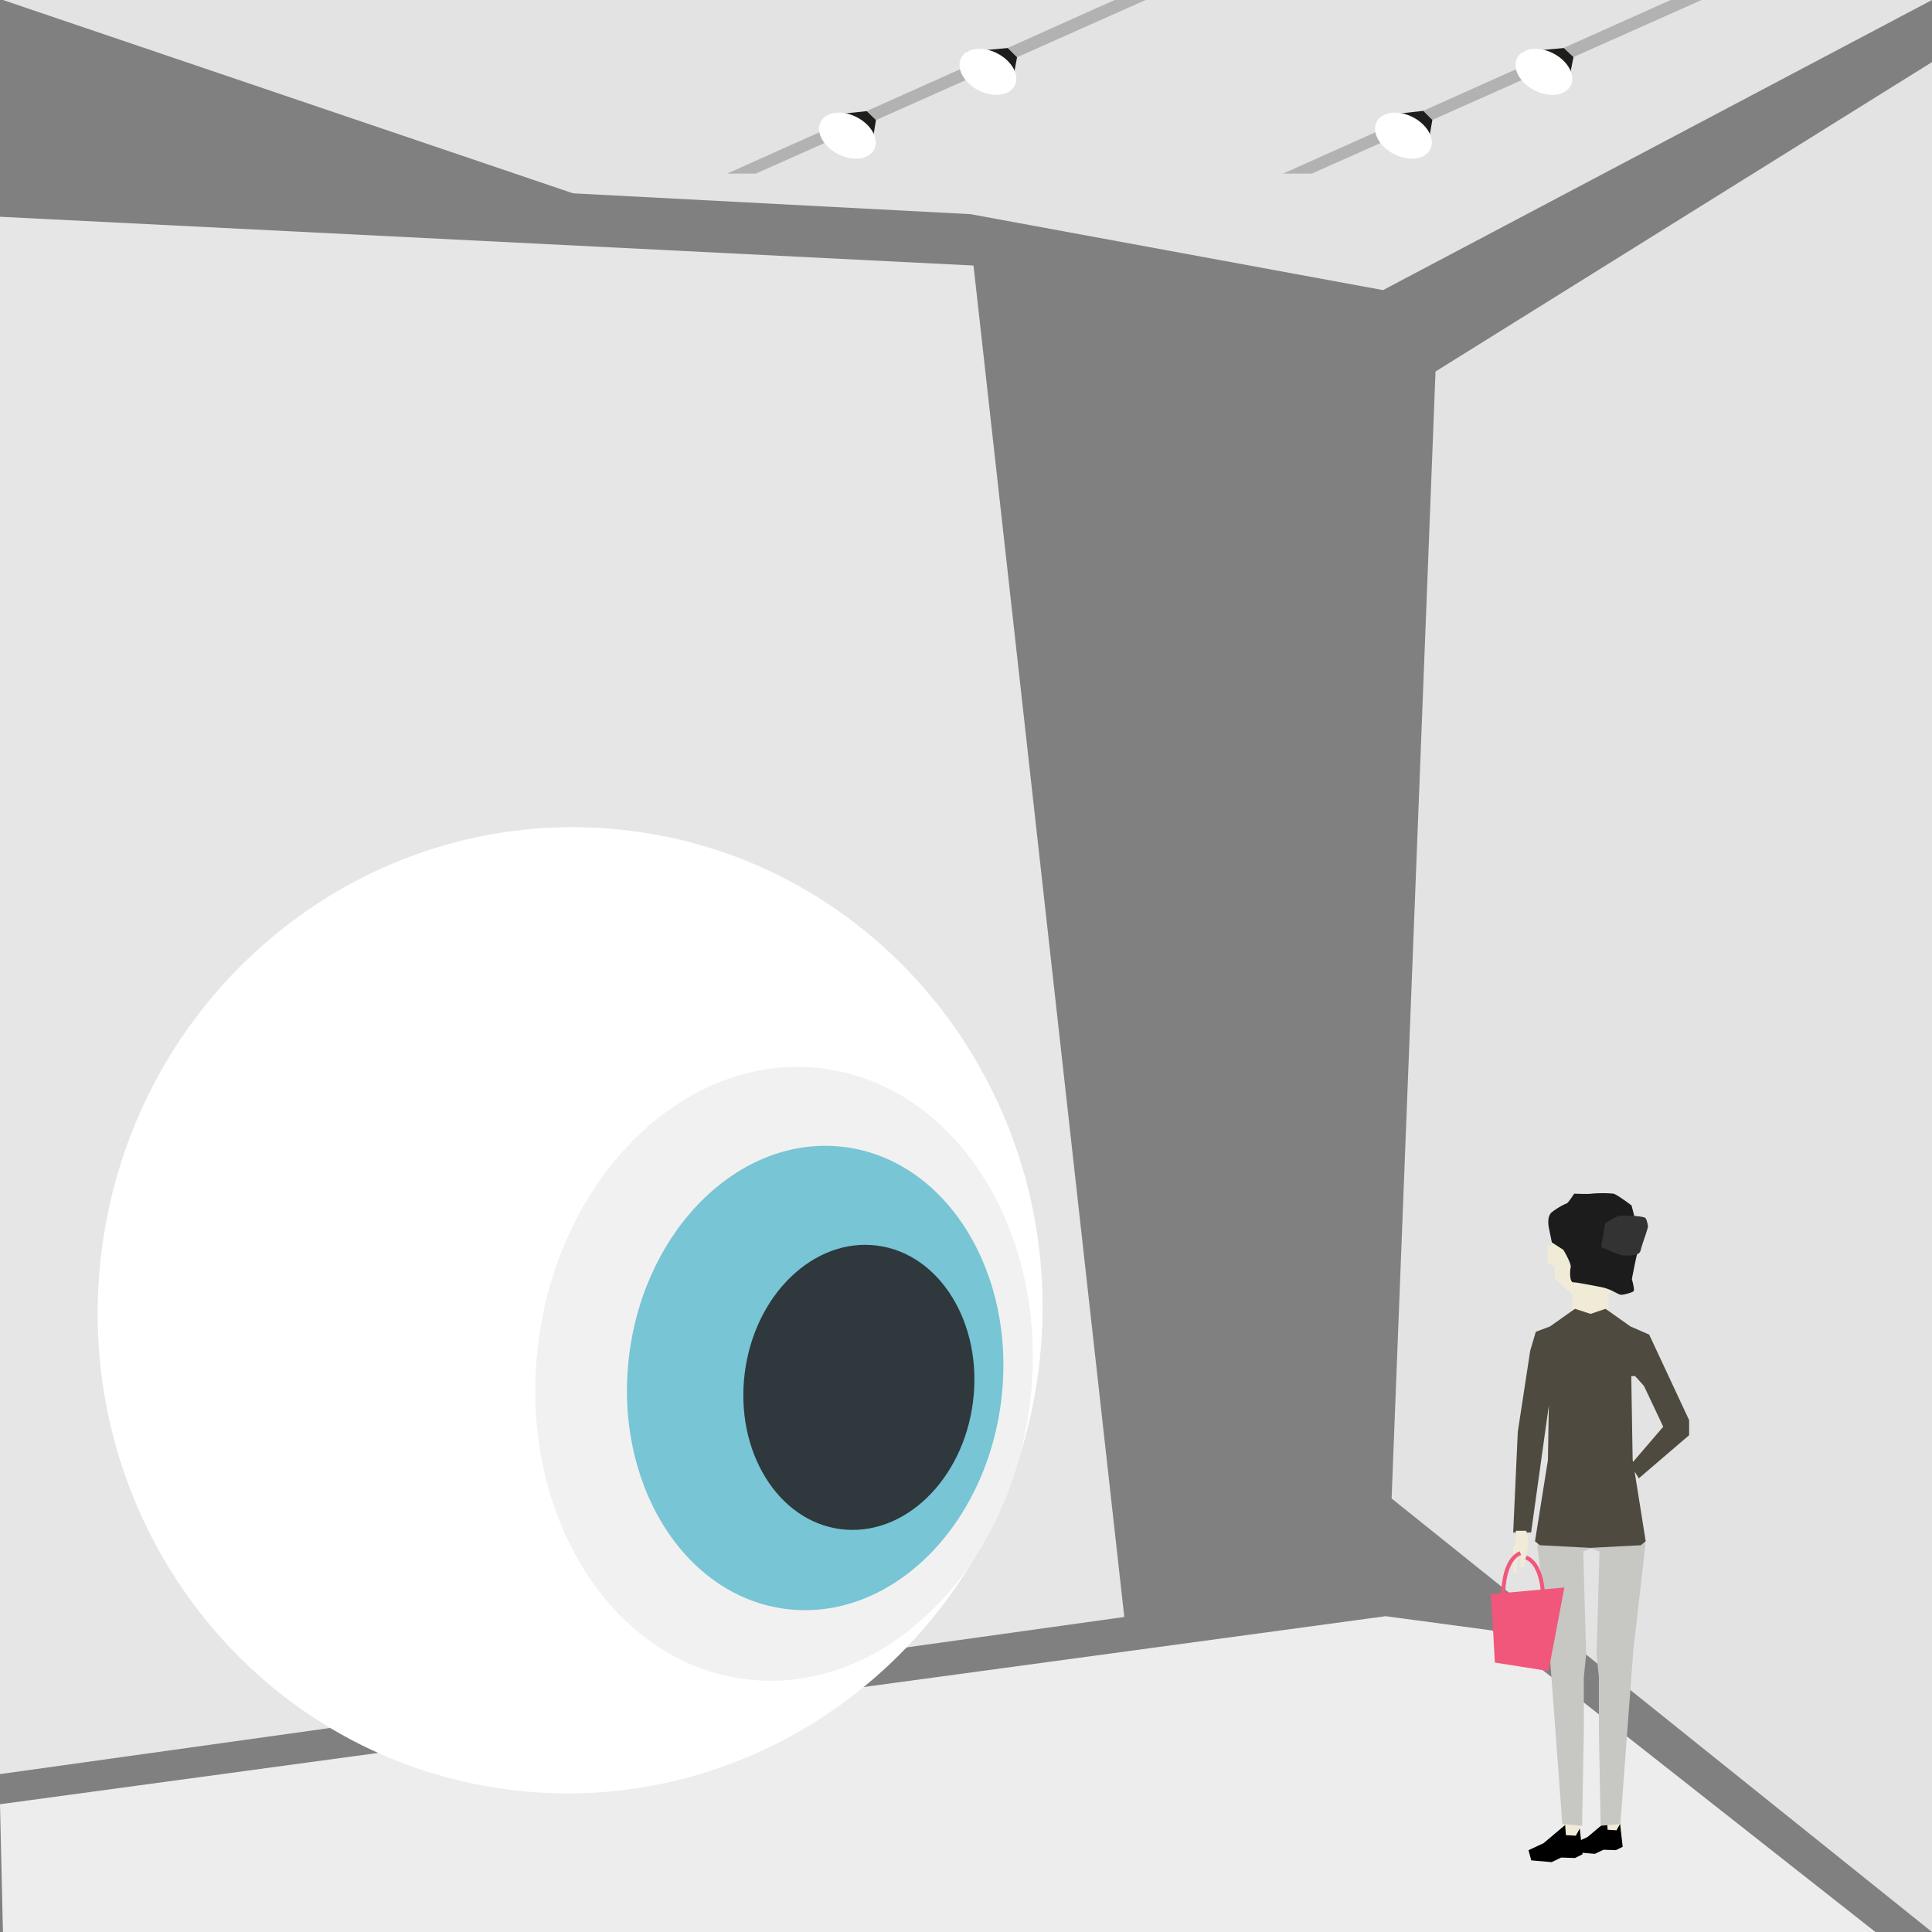 <svg xmlns="http://www.w3.org/2000/svg" xmlns:xlink="http://www.w3.org/1999/xlink" width="1400" height="1400" viewBox="0 0 1400 1400"><rect x="0" y="0" width="1400" height="1400" fill="#808080" stroke="none"/><defs><clipPath id="a"><rect width="1400" height="1400" fill="none"/></clipPath></defs><polygon points="0 1285.58 814.7 1171.72 705.44 192.41 0 157.07 0 1285.58" fill="#e6e6e6"/><polygon points="1040.23 269.21 1008.41 1085.86 1400 1400 1400 45 1040.23 269.21" fill="#e3e3e3"/><polygon points="2.13 0 415.25 140.09 703.2 155.18 1002.19 210.22 1400 0 2.13 0" fill="#e3e3e3"/><polygon points="0 1307.42 2.13 1400 1359 1400 1081.41 1181.53 1004.07 1171.15 0 1307.42" fill="#ededed"/><polygon points="1210.62 0 929.78 125.8 950.59 125.8 1233.03 0 1210.62 0" fill="#b2b2b2"/><polygon points="1002.19 83.61 1031.33 80.34 1037.93 86.96 1033.65 111.68 1002.19 83.61" fill="#1d1d1b"/><g clip-path="url(#a)"><path d="m1036.37 108.34c-3.81 7.36-15.59 8.83-26.3 3.27s-16.29-16-12.48-23.38s15.6-8.83 26.31-3.28s16.29 16 12.47 23.39" fill="#fff"/></g><polygon points="1103.96 37.39 1133.19 34.82 1140.19 41.43 1135.41 65.46 1103.96 37.39" fill="#1d1d1b"/><g clip-path="url(#a)"><path d="m1138.14 62.11c-3.82 7.36-15.59 8.83-26.3 3.28s-16.3-16-12.48-23.39s15.59-8.83 26.3-3.27s16.3 16 12.48 23.38" fill="#fff"/></g><polygon points="807.73 0 526.89 125.8 547.71 125.8 830.14 0 807.73 0" fill="#b2b2b2"/><polygon points="599.3 83.61 628.04 80.54 634.74 87.06 630.76 111.68 599.3 83.61" fill="#1d1d1b"/><g clip-path="url(#a)"><path d="m633.48 108.34c-3.81 7.36-15.59 8.83-26.3 3.27s-16.29-16-12.48-23.38S610.3 79.4 621 85s16.29 16 12.47 23.39" fill="#fff"/></g><polygon points="701.07 37.39 730.21 34.82 737 41.53 732.52 65.46 701.07 37.39" fill="#1d1d1b"/><g clip-path="url(#a)"><path d="m735.25 62.11c-3.82 7.36-15.59 8.83-26.3 3.27s-16.3-16-12.48-23.38s15.59-8.83 26.3-3.27s16.3 16 12.48 23.38" fill="#fff"/><path d="m752.6 992.66c-24.4 191.86-196.17 328.06-383.66 304.21s-319.7-198.72-295.3-390.59s196.17-328 383.66-304.2S777 800.8 752.6 992.66" fill="#fff"/><path d="m746.21 1018.18c-15.54 122.19-107.86 211.1-206.2 198.59s-165.46-121.7-149.92-243.89S498 761.77 596.28 774.28S761.75 896 746.21 1018.18" fill="#f1f1f1"/><path d="m725.42 1015.68c-11.75 92.43-81.59 159.69-156 150.22S444.28 1073.84 456 981.41s81.58-159.69 156-150.23s125.17 92.07 113.41 184.5" fill="#77c5d5"/><path d="m705.06 1015.86c-7.21 56.75-50.08 98-95.76 92.23s-76.84-56.52-69.62-113.27s50.09-98 95.76-92.23s76.84 56.52 69.62 113.27" fill="#2e383d"/></g><polygon points="1173.69 1317.85 1159.49 1320.06 1160.11 1332.84 1172.62 1336.04 1173.69 1317.85" fill="#f0ebd6"/><polygon points="1164.94 1325.91 1164.47 1319.36 1150.37 1331.18 1140.62 1335.7 1142.43 1342.25 1155.7 1343.37 1161.93 1340.41 1170.94 1340.69 1175.86 1338.26 1173.98 1321.65 1171.39 1326.3 1164.94 1325.91"/><polygon points="1131.03 1313.96 1145.22 1316.18 1144.6 1328.96 1132.09 1332.15 1131.03 1313.96" fill="#f0ebd6"/><polygon points="1134.69 1329.79 1134.19 1322.44 1118.46 1335.68 1107.61 1340.74 1109.6 1348.09 1124.36 1349.37 1131.3 1346.06 1141.32 1346.38 1146.8 1343.66 1144.76 1325.02 1141.88 1330.23 1134.69 1329.79"/><polygon points="1123.96 1052.84 1153.16 1052.84 1182.36 1052.84 1192.24 1120.42 1183.62 1195.09 1174.17 1321.76 1159.88 1323.01 1158.62 1254.17 1158.62 1215.42 1156.94 1198.88 1159.04 1124.21 1153.16 1122.08 1147.28 1124.21 1149.38 1198.88 1147.69 1215.42 1147.69 1254.17 1146.44 1323.01 1132.15 1321.76 1122.7 1195.09 1114.08 1120.42 1123.96 1052.84" fill="#c7c7c4"/><polygon points="1124.49 902.62 1124.84 888.07 1139.04 876.36 1149.02 870.01 1166.02 876.36 1178.95 877.4 1180.56 902.62 1183.75 902.62 1183.75 914.69 1178.43 918.58 1178.43 926.4 1165.65 938.11 1165.65 949.81 1152.52 966.85 1139.39 949.81 1139.39 938.11 1126.62 926.4 1126.62 918.58 1121.29 914.69 1121.29 902.62 1124.49 902.62" fill="#f0ebd6"/><path d="m1224 1040v-10.9l-28.94-62l-13.57-5.92l-18.06-12.77l-10.83 3.69l-11.33-3.69l-18.06 12.77l-10.31 3.89l-4.05 13.68l-9 58.76l-3.35 73h13l8.13-58.34l4.7-33.69l-.65 39.51l-9.38 58.91l3.59 2.83l36.53 1.9l36.52-1.9l3.6-2.83l-8.07-50.64l3.07 5zm-18.76-6.15l-21.93 25.55l-.23-1.42l-1-60.8h2.8l6.39 7.1z" fill="#4f4a40"/><g clip-path="url(#a)"><path d="m1124.55 900.32l-2.1-10.16s-2-8.55 2.1-11.78s9.45-6 10.6-6.24s5.55-7.17 5.55-7.17s10.16.47 12.71 0a89.59 89.59 0 0 1 15.71 0c2.54.47 13.17 8.55 13.17 8.55s5.08 19.41 5.54 22.41s-.69 9.94-1.62 13.17s-3.69 17.79-3.69 17.79s2.24 7.86 1.23 8.78s-7.24 2.78-9.32 2.55s-6.92-4.16-14.2-5.55s-17.68-3.47-20.23-3.47s-2.54-7.91-1.84-10.77s-5.32-12.79-5.32-12.79z" fill="#1c1c1c"/><path d="m1163.12 886.58l-2.89 17.1s13.63 6 15.71 6s11.77 1.14 12.86-3.42s5.62-16.45 5.39-17.84s-.92-4.85-1.85-5.77s-6-1.39-8.78-1.62a74.69 74.69 0 0 0-10.16 0c-2.08.23-10.28 5.54-10.28 5.54" fill="#333"/></g><polygon points="1106.04 1109.25 1107.64 1119.01 1104.26 1135.51 1101.78 1135.51 1101.78 1125.75 1099.12 1130.54 1099.12 1140.08 1096.46 1140.08 1096.46 1121.49 1098.41 1117.23 1098.41 1109.25 1106.04 1109.25" fill="#f0ebd6"/><g clip-path="url(#a)"><path d="m1080 1155.2c.81 1.21 3.22 49.56 3.22 49.56l38.89 6.13l11.48-60.52z" fill="#f1567b"/><path d="m1118.18 1163.54s2-28.89-12.38-35m-16.44 31.87s-2-28.89 12.38-35" fill="none" stroke="#f1567b" stroke-miterlimit="10" stroke-width="2.84"/></g></svg>